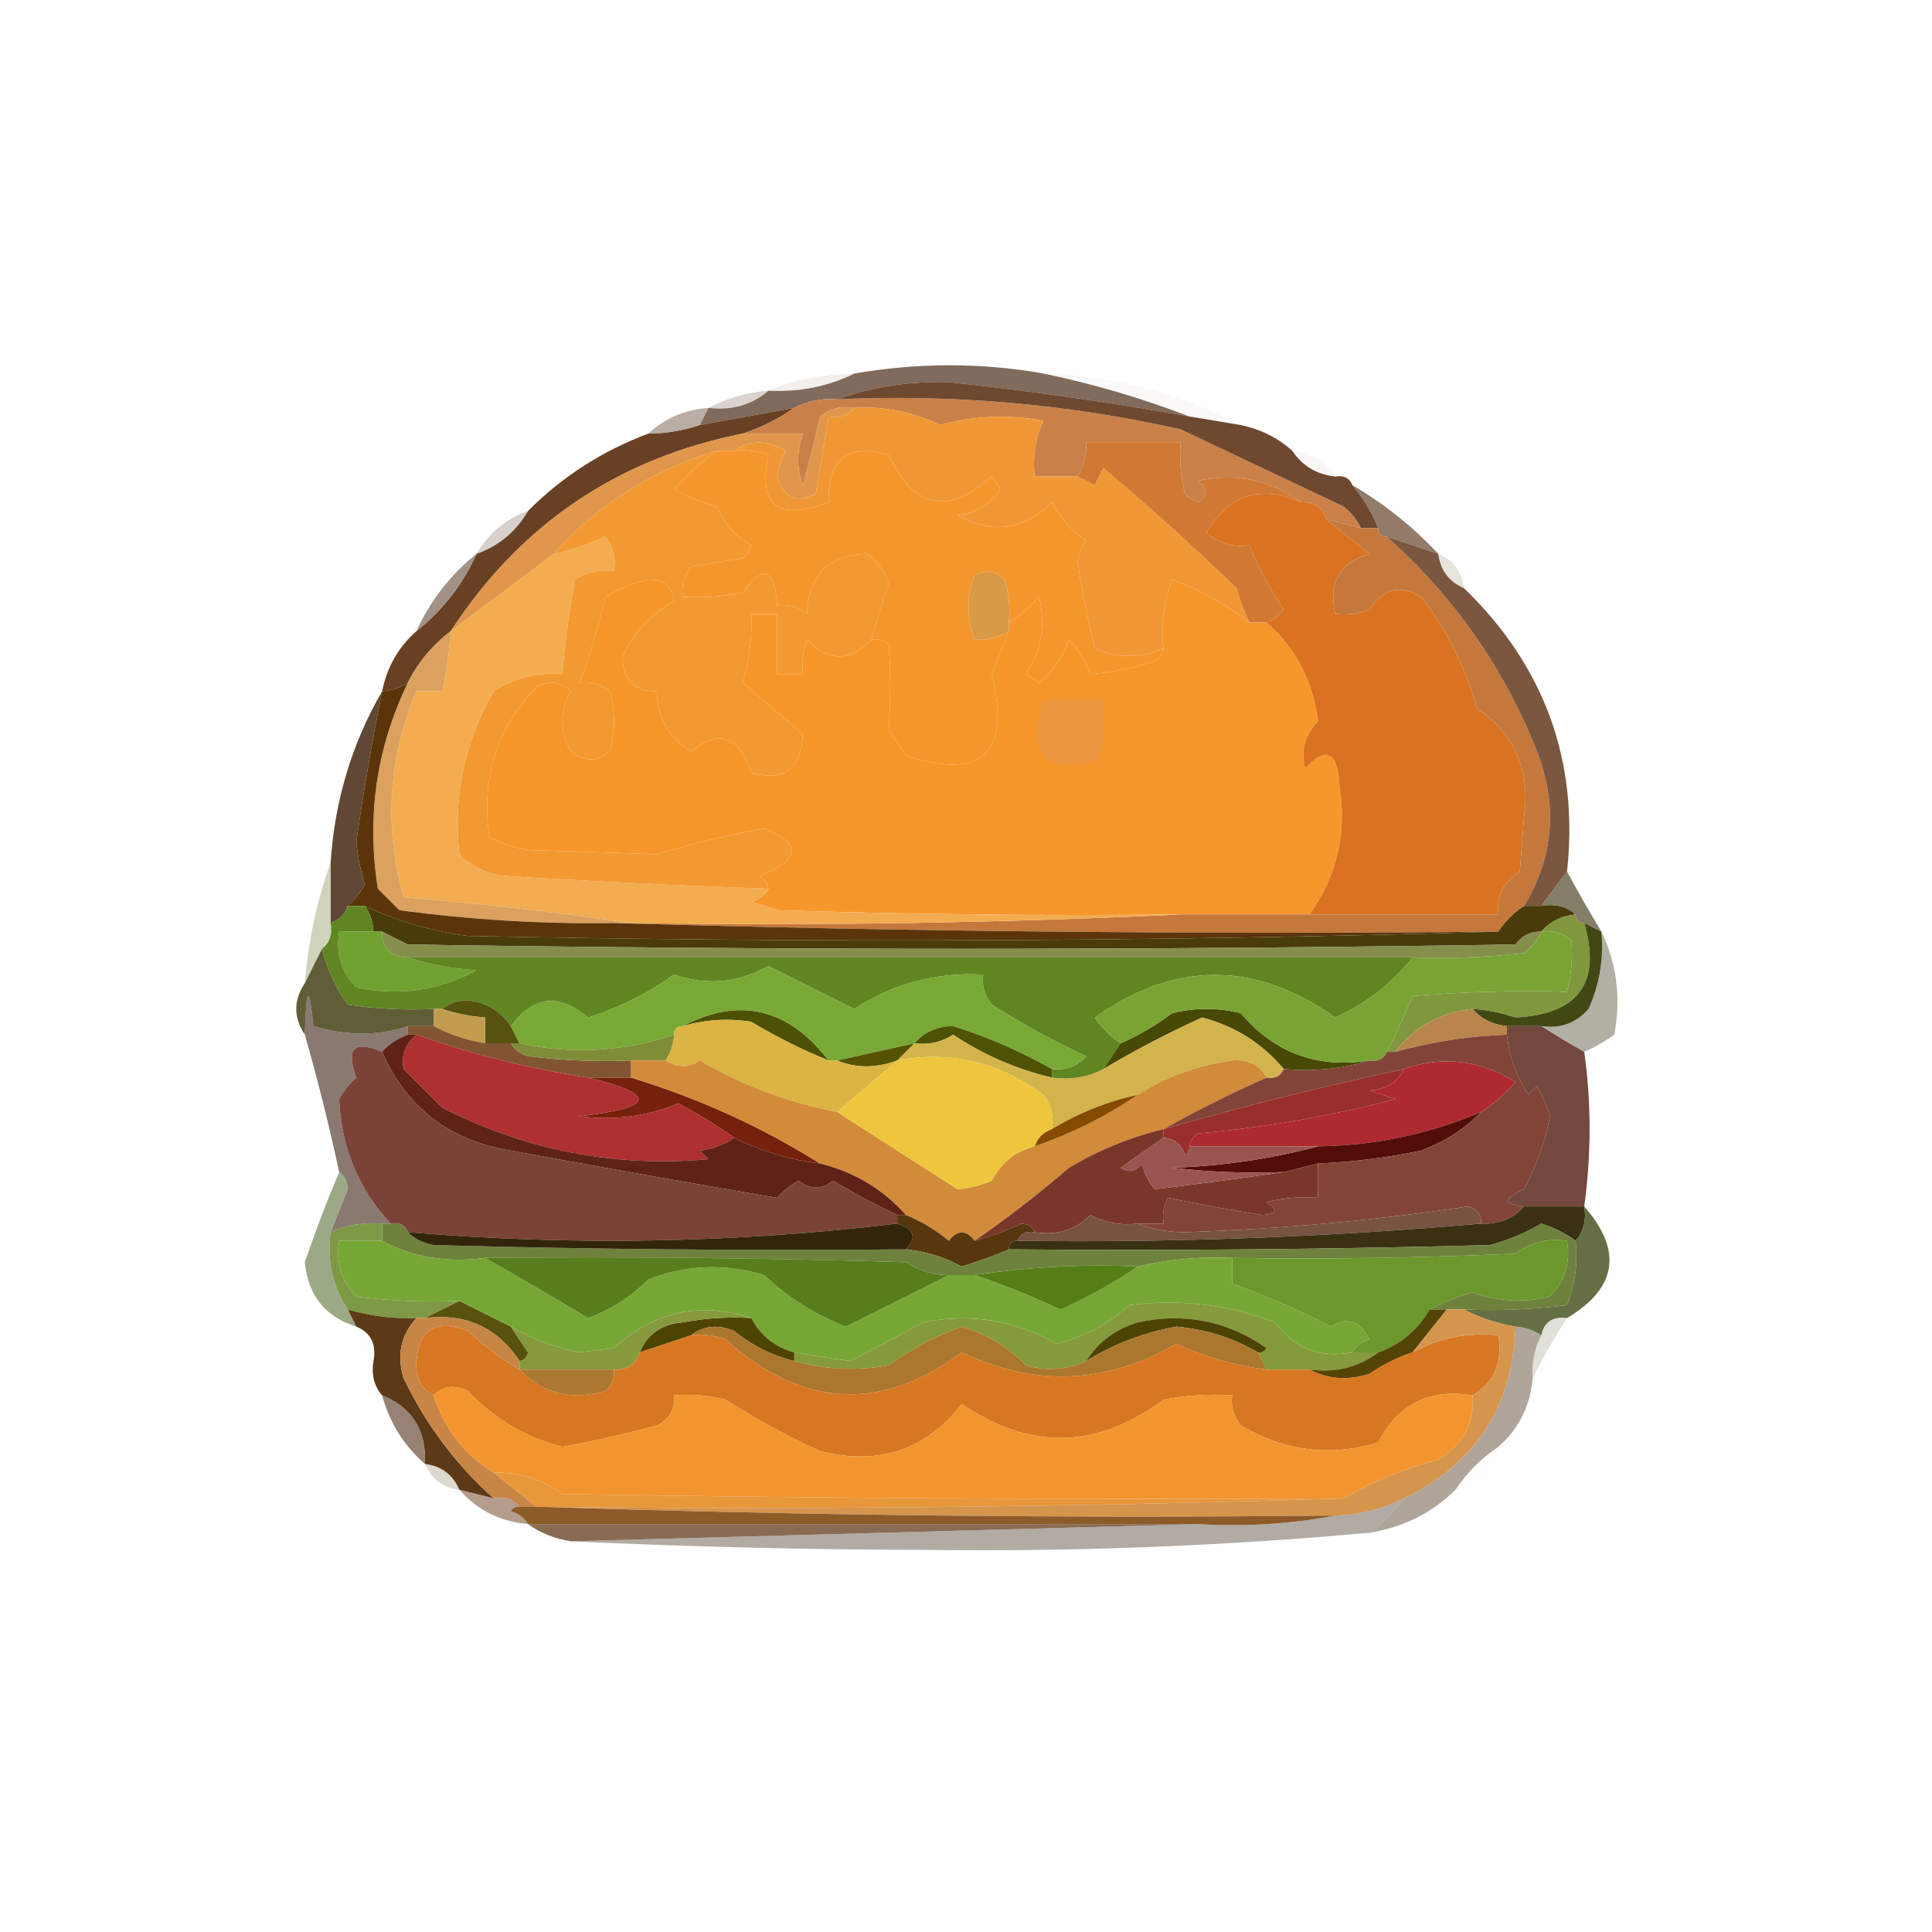 <?xml version="1.0" encoding="UTF-8"?>
<!DOCTYPE svg PUBLIC "-//W3C//DTD SVG 1.1//EN" "http://www.w3.org/Graphics/SVG/1.1/DTD/svg11.dtd">
<svg xmlns="http://www.w3.org/2000/svg" version="1.1" width="225px" height="225px" style="shape-rendering:geometricPrecision; text-rendering:geometricPrecision; image-rendering:optimizeQuality; fill-rule:evenodd; clip-rule:evenodd" xmlns:xlink="http://www.w3.org/1999/xlink">
<g><path style="opacity:0.141" fill="#dcd4cf" d="M 121.5,43.5 C 129.714,43.802 137.381,45.802 144.5,49.5C 142.5,49.167 140.5,48.833 138.5,48.5C 132.957,46.365 127.291,44.698 121.5,43.5 Z"/></g>
<g><path style="opacity:0.267" fill="#d2c4bb" d="M 99.5,43.5 C 96.456,45.011 93.122,45.678 89.5,45.5C 92.588,44.215 95.922,43.549 99.5,43.5 Z"/></g>
<g><path style="opacity:0.545" fill="#bcafab" d="M 89.5,45.5 C 87.561,47.163 85.228,47.829 82.5,47.5C 84.599,46.388 86.933,45.721 89.5,45.5 Z"/></g>
<g><path style="opacity:0.867" fill="#6d5443" d="M 121.5,43.5 C 127.291,44.698 132.957,46.365 138.5,48.5C 129.215,46.846 119.882,45.513 110.5,44.5C 105.907,44.379 101.574,45.046 97.5,46.5C 95.709,46.366 94.042,46.699 92.5,47.5C 88.833,48.167 85.167,48.833 81.5,49.5C 81.833,48.833 82.167,48.167 82.5,47.5C 85.228,47.829 87.561,47.163 89.5,45.5C 93.122,45.678 96.456,45.011 99.5,43.5C 106.962,42.22 114.296,42.22 121.5,43.5 Z"/></g>
<g><path style="opacity:1" fill="#684125" d="M 92.5,47.5 C 90.629,48.797 88.629,49.797 86.5,50.5C 71.937,53.397 60.604,61.063 52.5,73.5C 50.357,75.131 48.69,77.131 47.5,79.5C 46.609,80.11 45.609,80.443 44.5,80.5C 45.079,77.669 46.412,75.336 48.5,73.5C 51.544,71.091 53.878,68.091 55.5,64.5C 58.089,63.581 60.089,61.914 61.5,59.5C 65.479,55.506 70.145,52.506 75.5,50.5C 77.565,50.483 79.565,50.15 81.5,49.5C 85.167,48.833 88.833,48.167 92.5,47.5 Z"/></g>
<g><path style="opacity:0.71" fill="#9d8d81" d="M 82.5,47.5 C 82.167,48.167 81.833,48.833 81.5,49.5C 79.565,50.15 77.565,50.483 75.5,50.5C 77.426,48.707 79.759,47.707 82.5,47.5 Z"/></g>
<g><path style="opacity:1" fill="#ca8149" d="M 97.5,46.5 C 111.009,45.886 124.342,47.053 137.5,50C 143.799,52.993 150.132,55.993 156.5,59C 157.381,59.708 158.047,60.542 158.5,61.5C 157.167,61.167 155.833,60.833 154.5,60.5C 154.027,59.094 153.027,58.427 151.5,58.5C 147.973,55.871 143.973,55.038 139.5,56C 140.711,56.893 140.711,57.726 139.5,58.5C 138.914,58.291 138.414,57.957 138,57.5C 137.505,55.527 137.338,53.527 137.5,51.5C 133.833,51.5 130.167,51.5 126.5,51.5C 126.567,52.959 126.234,54.292 125.5,55.5C 123.833,55.5 122.167,55.5 120.5,55.5C 120.244,53.208 120.577,51.041 121.5,49C 117.442,48.233 113.442,48.4 109.5,49.5C 106.34,47.973 103.007,47.307 99.5,47.5C 98.022,47.238 96.689,47.571 95.5,48.5C 94.926,51.177 94.259,53.843 93.5,56.5C 92.769,54.599 92.769,52.599 93.5,50.5C 91.167,50.5 88.833,50.5 86.5,50.5C 88.629,49.797 90.629,48.797 92.5,47.5C 94.042,46.699 95.709,46.366 97.5,46.5 Z"/></g>
<g><path style="opacity:1" fill="#e0974c" d="M 99.5,47.5 C 98.791,48.404 97.791,48.737 96.5,48.5C 96.002,51.487 95.502,54.487 95,57.5C 92.842,58.677 91.342,58.01 90.5,55.5C 90.68,54.446 91.013,53.446 91.5,52.5C 89.364,51.207 87.364,51.207 85.5,52.5C 84.833,52.5 84.167,52.5 83.5,52.5C 75.944,54.766 69.61,58.766 64.5,64.5C 60.577,67.477 56.577,70.477 52.5,73.5C 60.604,61.063 71.937,53.397 86.5,50.5C 88.833,50.5 91.167,50.5 93.5,50.5C 92.769,52.599 92.769,54.599 93.5,56.5C 94.259,53.843 94.926,51.177 95.5,48.5C 96.689,47.571 98.022,47.238 99.5,47.5 Z"/></g>
<g><path style="opacity:1" fill="#f6972d" d="M 83.5,52.5 C 84.167,52.5 84.833,52.5 85.5,52.5C 86.873,52.343 88.207,52.51 89.5,53C 88.245,58.895 90.578,60.728 96.5,58.5C 96.398,53.428 98.731,51.595 103.5,53C 106.388,59.222 110.388,60.056 115.5,55.5C 115.833,56 116.167,56.5 116.5,57C 115.318,58.735 113.651,59.735 111.5,60C 115.521,62.259 119.188,61.759 122.5,58.5C 123.491,60.323 124.824,61.823 126.5,63C 125.941,63.725 125.608,64.558 125.5,65.5C 126.004,68.865 126.671,72.198 127.5,75.5C 130.16,76.703 132.827,76.703 135.5,75.5C 135.389,76.117 135.056,76.617 134.5,77C 131.792,77.851 129.292,78.351 127,78.5C 126.417,76.998 125.584,75.665 124.5,74.5C 123.781,76.517 122.614,78.183 121,79.5C 120.5,79.167 120,78.833 119.5,78.5C 121.298,75.711 121.798,72.711 121,69.5C 119.961,70.71 118.794,71.71 117.5,72.5C 117.66,70.801 117.494,69.134 117,67.5C 115.951,66.483 114.784,66.316 113.5,67C 112.55,69.432 112.55,71.932 113.5,74.5C 114.959,74.567 116.292,74.234 117.5,73.5C 116.854,75.156 116.187,76.823 115.5,78.5C 117.763,87.739 114.429,90.906 105.5,88C 104.833,87 104.167,86 103.5,85C 103.734,81.626 103.734,78.292 103.5,75C 102.906,74.536 102.239,74.369 101.5,74.5C 102.059,72.321 102.726,70.154 103.5,68C 103.07,66.566 102.236,65.399 101,64.5C 96.449,64.647 94.116,66.981 94,71.5C 92.989,70.663 91.822,70.33 90.5,70.5C 90.228,66.186 88.894,65.686 86.5,69C 84.19,69.497 81.857,69.663 79.5,69.5C 79.33,68.178 79.663,67.011 80.5,66C 82.5,65.667 84.5,65.333 86.5,65C 86.957,64.586 87.291,64.086 87.5,63.5C 85.638,62.472 84.305,60.972 83.5,59C 81.754,58.529 80.087,57.862 78.5,57C 80.043,55.261 81.71,53.761 83.5,52.5 Z"/></g>
<g><path style="opacity:0.949" fill="#663e24" d="M 138.5,48.5 C 140.5,48.833 142.5,49.167 144.5,49.5C 146.819,49.992 148.819,50.992 150.5,52.5C 151.659,54.25 153.326,55.25 155.5,55.5C 156.492,55.328 157.158,55.662 157.5,56.5C 158.759,57.979 159.759,59.646 160.5,61.5C 159.833,61.5 159.167,61.5 158.5,61.5C 158.047,60.542 157.381,59.708 156.5,59C 150.132,55.993 143.799,52.993 137.5,50C 124.342,47.053 111.009,45.886 97.5,46.5C 101.574,45.046 105.907,44.379 110.5,44.5C 119.882,45.513 129.215,46.846 138.5,48.5 Z"/></g>
<g><path style="opacity:0.125" fill="#d8cdc5" d="M 150.5,52.5 C 152.674,52.75 154.341,53.75 155.5,55.5C 153.326,55.25 151.659,54.25 150.5,52.5 Z"/></g>
<g><path style="opacity:1" fill="#f19836" d="M 99.5,47.5 C 103.007,47.307 106.34,47.973 109.5,49.5C 113.442,48.4 117.442,48.233 121.5,49C 120.577,51.041 120.244,53.208 120.5,55.5C 122.167,55.5 123.833,55.5 125.5,55.5C 126.15,55.804 126.817,56.137 127.5,56.5C 127.833,55.833 128.167,55.167 128.5,54.5C 133.79,58.953 138.957,63.62 144,68.5C 144.41,69.901 144.91,71.234 145.5,72.5C 142.856,70.415 139.856,68.748 136.5,67.5C 135.52,70.087 135.187,72.753 135.5,75.5C 132.827,76.703 130.16,76.703 127.5,75.5C 126.671,72.198 126.004,68.865 125.5,65.5C 125.608,64.558 125.941,63.725 126.5,63C 124.824,61.823 123.491,60.323 122.5,58.5C 119.188,61.759 115.521,62.259 111.5,60C 113.651,59.735 115.318,58.735 116.5,57C 116.167,56.5 115.833,56 115.5,55.5C 110.388,60.056 106.388,59.222 103.5,53C 98.731,51.595 96.398,53.428 96.5,58.5C 90.578,60.728 88.245,58.895 89.5,53C 88.207,52.51 86.873,52.343 85.5,52.5C 87.364,51.207 89.364,51.207 91.5,52.5C 91.013,53.446 90.68,54.446 90.5,55.5C 91.342,58.01 92.842,58.677 95,57.5C 95.502,54.487 96.002,51.487 96.5,48.5C 97.791,48.737 98.791,48.404 99.5,47.5 Z"/></g>
<g><path style="opacity:0.882" fill="#856a56" d="M 157.5,56.5 C 161.238,58.697 164.571,61.364 167.5,64.5C 165.5,63.833 163.5,63.167 161.5,62.5C 160.833,62.5 160.5,62.167 160.5,61.5C 159.759,59.646 158.759,57.979 157.5,56.5 Z"/></g>
<g><path style="opacity:0.416" fill="#a18f84" d="M 61.5,59.5 C 60.089,61.914 58.089,63.581 55.5,64.5C 56.911,62.086 58.911,60.419 61.5,59.5 Z"/></g>
<g><path style="opacity:1" fill="#d07933" d="M 151.5,58.5 C 146.821,56.421 143.154,57.587 140.5,62C 141.905,63.269 143.571,63.769 145.5,63.5C 146.553,66.079 147.887,68.579 149.5,71C 148.956,71.717 148.289,72.217 147.5,72.5C 146.833,72.5 146.167,72.5 145.5,72.5C 144.91,71.234 144.41,69.901 144,68.5C 138.957,63.62 133.79,58.953 128.5,54.5C 128.167,55.167 127.833,55.833 127.5,56.5C 126.817,56.137 126.15,55.804 125.5,55.5C 126.234,54.292 126.567,52.959 126.5,51.5C 130.167,51.5 133.833,51.5 137.5,51.5C 137.338,53.527 137.505,55.527 138,57.5C 138.414,57.957 138.914,58.291 139.5,58.5C 140.711,57.726 140.711,56.893 139.5,56C 143.973,55.038 147.973,55.871 151.5,58.5 Z"/></g>
<g><path style="opacity:0.278" fill="#ab9b88" d="M 167.5,64.5 C 169.262,65.262 170.262,66.596 170.5,68.5C 168.738,67.738 167.738,66.404 167.5,64.5 Z"/></g>
<g><path style="opacity:1" fill="#d79a49" d="M 117.5,72.5 C 117.5,72.833 117.5,73.167 117.5,73.5C 116.292,74.234 114.959,74.567 113.5,74.5C 112.55,71.932 112.55,69.432 113.5,67C 114.784,66.316 115.951,66.483 117,67.5C 117.494,69.134 117.66,70.801 117.5,72.5 Z"/></g>
<g><path style="opacity:1" fill="#f7972b" d="M 101.5,74.5 C 102.239,74.369 102.906,74.536 103.5,75C 103.734,78.292 103.734,81.626 103.5,85C 104.167,86 104.833,87 105.5,88C 114.429,90.906 117.763,87.739 115.5,78.5C 116.187,76.823 116.854,75.156 117.5,73.5C 117.5,73.167 117.5,72.833 117.5,72.5C 118.794,71.71 119.961,70.71 121,69.5C 121.798,72.711 121.298,75.711 119.5,78.5C 120,78.833 120.5,79.167 121,79.5C 122.614,78.183 123.781,76.517 124.5,74.5C 125.584,75.665 126.417,76.998 127,78.5C 129.292,78.351 131.792,77.851 134.5,77C 135.056,76.617 135.389,76.117 135.5,75.5C 135.187,72.753 135.52,70.087 136.5,67.5C 139.856,68.748 142.856,70.415 145.5,72.5C 146.167,72.5 146.833,72.5 147.5,72.5C 150.901,75.464 152.901,79.298 153.5,84C 151.971,85.582 151.471,87.415 152,89.5C 154.437,86.851 155.77,87.517 156,91.5C 156.868,97.025 155.701,102.025 152.5,106.5C 147.5,106.5 142.5,106.5 137.5,106.5C 121.83,106.667 106.163,106.5 90.5,106C 89.5,105.667 88.5,105.333 87.5,105C 88.416,104.722 89.082,104.222 89.5,103.5C 89.389,102.883 89.056,102.383 88.5,102C 93.255,100.097 93.421,98.263 89,96.5C 84.752,97.234 80.586,98.234 76.5,99.5C 71.584,99.314 66.584,99.147 61.5,99C 59.899,98.727 58.399,98.227 57,97.5C 55.993,90.67 57.827,84.837 62.5,80C 63.944,79.219 65.277,79.386 66.5,80.5C 65.167,82.833 65.167,85.167 66.5,87.5C 68.006,88.747 69.506,88.747 71,87.5C 71.667,85.167 71.667,82.833 71,80.5C 69.989,79.663 68.822,79.33 67.5,79.5C 68.708,76.306 69.708,72.973 70.5,69.5C 72.059,68.553 73.726,67.887 75.5,67.5C 77.266,67.434 78.266,68.268 78.5,70C 75.765,71.524 73.765,73.691 72.5,76.5C 72.545,79.189 73.879,80.523 76.5,80.5C 76.533,83.543 77.866,85.876 80.5,87.5C 83.772,84.85 86.105,85.684 87.5,90C 91.293,91.052 93.293,89.552 93.5,85.5C 91.167,83.5 88.833,81.5 86.5,79.5C 87.269,76.885 87.603,74.219 87.5,71.5C 88.5,71.5 89.5,71.5 90.5,71.5C 90.5,73.833 90.5,76.167 90.5,78.5C 91.5,78.5 92.5,78.5 93.5,78.5C 93.343,77.127 93.51,75.793 94,74.5C 96.494,77.086 98.994,77.086 101.5,74.5 Z"/></g>
<g><path style="opacity:0.82" fill="#8c7a6a" d="M 55.5,64.5 C 53.878,68.091 51.544,71.091 48.5,73.5C 50.111,69.948 52.444,66.948 55.5,64.5 Z"/></g>
<g><path style="opacity:1" fill="#d97321" d="M 151.5,58.5 C 153.027,58.427 154.027,59.094 154.5,60.5C 156.132,61.832 157.799,63.165 159.5,64.5C 156.013,65.509 154.68,67.842 155.5,71.5C 156.873,71.657 158.207,71.49 159.5,71C 161.055,68.535 163.055,68.035 165.5,69.5C 168.515,73.358 170.682,77.692 172,82.5C 176.406,85.483 178.239,89.649 177.5,95C 177.333,97.167 177.167,99.333 177,101.5C 175.117,102.653 174.284,104.319 174.5,106.5C 167.167,106.5 159.833,106.5 152.5,106.5C 155.701,102.025 156.868,97.025 156,91.5C 155.77,87.517 154.437,86.851 152,89.5C 151.471,87.415 151.971,85.582 153.5,84C 152.901,79.298 150.901,75.464 147.5,72.5C 148.289,72.217 148.956,71.717 149.5,71C 147.887,68.579 146.553,66.079 145.5,63.5C 143.571,63.769 141.905,63.269 140.5,62C 143.154,57.587 146.821,56.421 151.5,58.5 Z"/></g>
<g><path style="opacity:1" fill="#c4783b" d="M 154.5,60.5 C 155.833,60.833 157.167,61.167 158.5,61.5C 159.167,61.5 159.833,61.5 160.5,61.5C 160.5,62.167 160.833,62.5 161.5,62.5C 169.305,69.439 175.138,77.772 179,87.5C 181.435,93.846 180.935,99.846 177.5,105.5C 176.272,106.306 175.272,107.306 174.5,108.5C 139.996,108.832 105.663,108.498 71.5,107.5C 72.167,107.5 72.833,107.5 73.5,107.5C 95.007,107.831 116.34,107.497 137.5,106.5C 142.5,106.5 147.5,106.5 152.5,106.5C 159.833,106.5 167.167,106.5 174.5,106.5C 174.284,104.319 175.117,102.653 177,101.5C 177.167,99.333 177.333,97.167 177.5,95C 178.239,89.649 176.406,85.483 172,82.5C 170.682,77.692 168.515,73.358 165.5,69.5C 163.055,68.035 161.055,68.535 159.5,71C 158.207,71.49 156.873,71.657 155.5,71.5C 154.68,67.842 156.013,65.509 159.5,64.5C 157.799,63.165 156.132,61.832 154.5,60.5 Z"/></g>
<g><path style="opacity:1" fill="#eb9841" d="M 121.5,81.5 C 123.833,81.5 126.167,81.5 128.5,81.5C 128.663,83.857 128.497,86.19 128,88.5C 121.598,90.263 119.431,87.93 121.5,81.5 Z"/></g>
<g><path style="opacity:1" fill="#f3ac50" d="M 89.5,103.5 C 89.082,104.222 88.416,104.722 87.5,105C 88.5,105.333 89.5,105.667 90.5,106C 106.163,106.5 121.83,106.667 137.5,106.5C 116.34,107.497 95.007,107.831 73.5,107.5C 64.79,106.232 55.957,105.232 47,104.5C 44.706,96.285 45.206,88.285 48.5,80.5C 49.5,80.5 50.5,80.5 51.5,80.5C 51.993,78.194 52.326,75.861 52.5,73.5C 56.577,70.477 60.577,67.477 64.5,64.5C 66.55,64.039 68.55,63.372 70.5,62.5C 71.429,63.689 71.762,65.022 71.5,66.5C 69.856,66.287 68.356,66.62 67,67.5C 66.281,71.145 65.781,74.812 65.5,78.5C 62.599,78.28 59.933,78.946 57.5,80.5C 54.081,86.495 52.748,92.828 53.5,99.5C 54.893,100.863 56.559,101.696 58.5,102C 68.829,102.648 79.163,103.148 89.5,103.5 Z"/></g>
<g><path style="opacity:0.894" fill="#6b432a" d="M 161.5,62.5 C 163.5,63.167 165.5,63.833 167.5,64.5C 167.738,66.404 168.738,67.738 170.5,68.5C 179.883,77.589 183.883,88.589 182.5,101.5C 181.512,102.795 180.512,104.128 179.5,105.5C 178.833,105.5 178.167,105.5 177.5,105.5C 180.935,99.846 181.435,93.846 179,87.5C 175.138,77.772 169.305,69.439 161.5,62.5 Z"/></g>
<g><path style="opacity:1" fill="#f39932" d="M 83.5,52.5 C 81.71,53.761 80.043,55.261 78.5,57C 80.087,57.862 81.754,58.529 83.5,59C 84.305,60.972 85.638,62.472 87.5,63.5C 87.291,64.086 86.957,64.586 86.5,65C 84.5,65.333 82.5,65.667 80.5,66C 79.663,67.011 79.33,68.178 79.5,69.5C 81.857,69.663 84.19,69.497 86.5,69C 88.894,65.686 90.228,66.186 90.5,70.5C 91.822,70.33 92.989,70.663 94,71.5C 94.116,66.981 96.449,64.647 101,64.5C 102.236,65.399 103.07,66.566 103.5,68C 102.726,70.154 102.059,72.321 101.5,74.5C 98.994,77.086 96.494,77.086 94,74.5C 93.51,75.793 93.343,77.127 93.5,78.5C 92.5,78.5 91.5,78.5 90.5,78.5C 90.5,76.167 90.5,73.833 90.5,71.5C 89.5,71.5 88.5,71.5 87.5,71.5C 87.603,74.219 87.269,76.885 86.5,79.5C 88.833,81.5 91.167,83.5 93.5,85.5C 93.293,89.552 91.293,91.052 87.5,90C 86.105,85.684 83.772,84.85 80.5,87.5C 77.866,85.876 76.533,83.543 76.5,80.5C 73.879,80.523 72.545,79.189 72.5,76.5C 73.765,73.691 75.765,71.524 78.5,70C 78.266,68.268 77.266,67.434 75.5,67.5C 73.726,67.887 72.059,68.553 70.5,69.5C 69.708,72.973 68.708,76.306 67.5,79.5C 68.822,79.33 69.989,79.663 71,80.5C 71.667,82.833 71.667,85.167 71,87.5C 69.506,88.747 68.006,88.747 66.5,87.5C 65.167,85.167 65.167,82.833 66.5,80.5C 65.277,79.386 63.944,79.219 62.5,80C 57.827,84.837 55.993,90.67 57,97.5C 58.399,98.227 59.899,98.727 61.5,99C 66.584,99.147 71.584,99.314 76.5,99.5C 80.586,98.234 84.752,97.234 89,96.5C 93.421,98.263 93.255,100.097 88.5,102C 89.056,102.383 89.389,102.883 89.5,103.5C 79.163,103.148 68.829,102.648 58.5,102C 56.559,101.696 54.893,100.863 53.5,99.5C 52.748,92.828 54.081,86.495 57.5,80.5C 59.933,78.946 62.599,78.28 65.5,78.5C 65.781,74.812 66.281,71.145 67,67.5C 68.356,66.62 69.856,66.287 71.5,66.5C 71.762,65.022 71.429,63.689 70.5,62.5C 68.55,63.372 66.55,64.039 64.5,64.5C 69.61,58.766 75.944,54.766 83.5,52.5 Z"/></g>
<g><path style="opacity:1" fill="#614835" d="M 44.5,80.5 C 43.34,86.291 42.34,92.124 41.5,98C 41.648,99.707 41.982,101.374 42.5,103C 41.944,104.011 41.278,104.844 40.5,105.5C 40.167,106.5 39.5,107.167 38.5,107.5C 38.5,105.167 38.5,102.833 38.5,100.5C 38.97,93.267 40.97,86.6 44.5,80.5 Z"/></g>
<g><path style="opacity:0.898" fill="#766e56" d="M 182.5,101.5 C 183.75,103.823 185.083,106.156 186.5,108.5C 185.833,108.167 185.167,107.833 184.5,107.5C 183.833,107.5 183.5,107.167 183.5,106.5C 182.432,105.566 181.099,105.232 179.5,105.5C 180.512,104.128 181.512,102.795 182.5,101.5 Z"/></g>
<g><path style="opacity:1" fill="#dba15f" d="M 52.5,73.5 C 52.326,75.861 51.993,78.194 51.5,80.5C 50.5,80.5 49.5,80.5 48.5,80.5C 45.206,88.285 44.706,96.285 47,104.5C 55.957,105.232 64.79,106.232 73.5,107.5C 72.833,107.5 72.167,107.5 71.5,107.5C 63.13,107.623 54.797,107.123 46.5,106C 45.667,105.167 44.833,104.333 44,103.5C 42.669,95.088 43.836,87.088 47.5,79.5C 48.69,77.131 50.357,75.131 52.5,73.5 Z"/></g>
<g><path style="opacity:1" fill="#5b340a" d="M 47.5,79.5 C 43.836,87.088 42.669,95.088 44,103.5C 44.833,104.333 45.667,105.167 46.5,106C 54.797,107.123 63.13,107.623 71.5,107.5C 105.663,108.498 139.996,108.832 174.5,108.5C 134.669,109.665 94.669,109.831 54.5,109C 50.248,108.44 46.248,107.273 42.5,105.5C 41.833,105.5 41.167,105.5 40.5,105.5C 41.278,104.844 41.944,104.011 42.5,103C 41.982,101.374 41.648,99.707 41.5,98C 42.34,92.124 43.34,86.291 44.5,80.5C 45.609,80.443 46.609,80.11 47.5,79.5 Z"/></g>
<g><path style="opacity:0.812" fill="#c3c9ad" d="M 38.5,100.5 C 38.5,102.833 38.5,105.167 38.5,107.5C 38.737,108.791 38.404,109.791 37.5,110.5C 36.833,111.833 36.167,113.167 35.5,114.5C 35.898,109.588 36.898,104.921 38.5,100.5 Z"/></g>
<g><path style="opacity:1" fill="#493c0a" d="M 42.5,105.5 C 46.248,107.273 50.248,108.44 54.5,109C 94.669,109.831 134.669,109.665 174.5,108.5C 175.272,107.306 176.272,106.306 177.5,105.5C 178.167,105.5 178.833,105.5 179.5,105.5C 181.099,105.232 182.432,105.566 183.5,106.5C 181.847,106.66 180.514,107.326 179.5,108.5C 178.244,108.461 177.244,108.961 176.5,110C 133.5,110.667 90.5,110.667 47.5,110C 46.473,109.487 45.473,108.987 44.5,108.5C 44.167,108.5 43.833,108.5 43.5,108.5C 43.443,107.391 43.11,106.391 42.5,105.5 Z"/></g>
<g><path style="opacity:1" fill="#868e4c" d="M 44.5,108.5 C 45.473,108.987 46.473,109.487 47.5,110C 90.5,110.667 133.5,110.667 176.5,110C 177.244,108.961 178.244,108.461 179.5,108.5C 179.047,109.458 178.381,110.292 177.5,111C 173.179,111.499 168.846,111.666 164.5,111.5C 125.5,111.5 86.5,111.5 47.5,111.5C 45.5,111.5 44.5,110.5 44.5,108.5 Z"/></g>
<g><path style="opacity:1" fill="#71a131" d="M 43.5,108.5 C 43.833,108.5 44.167,108.5 44.5,108.5C 44.5,110.5 45.5,111.5 47.5,111.5C 49.969,112.317 52.635,112.817 55.5,113C 51.106,115.374 46.44,116.041 41.5,115C 39.771,113.211 39.104,111.044 39.5,108.5C 40.833,108.5 42.167,108.5 43.5,108.5 Z"/></g>
<g><path style="opacity:1" fill="#608622" d="M 40.5,105.5 C 41.167,105.5 41.833,105.5 42.5,105.5C 43.11,106.391 43.443,107.391 43.5,108.5C 42.167,108.5 40.833,108.5 39.5,108.5C 39.104,111.044 39.771,113.211 41.5,115C 46.44,116.041 51.106,115.374 55.5,113C 52.635,112.817 49.969,112.317 47.5,111.5C 86.5,111.5 125.5,111.5 164.5,111.5C 162.112,114.538 159.112,116.871 155.5,118.5C 146.195,111.889 136.862,111.889 127.5,118.5C 128.34,119.735 129.34,120.735 130.5,121.5C 129.833,122.5 129.167,123.5 128.5,124.5C 126.735,125.461 124.735,125.795 122.5,125.5C 122.5,125.167 122.5,124.833 122.5,124.5C 124.103,124.688 125.437,124.188 126.5,123C 122.673,121.254 119.007,119.254 115.5,117C 114.663,115.989 114.33,114.822 114.5,113.5C 109.039,113.211 104.039,114.544 99.5,117.5C 96.167,115.833 92.833,114.167 89.5,112.5C 85.946,114.484 82.28,114.817 78.5,113.5C 75.446,115.694 72.112,117.361 68.5,118.5C 65.099,115.64 62.099,115.974 59.5,119.5C 58.359,117.771 56.693,116.771 54.5,116.5C 53.274,116.52 52.274,116.853 51.5,117.5C 51.167,117.5 50.833,117.5 50.5,117.5C 47.15,117.665 43.817,117.498 40.5,117C 39.086,115.007 38.086,112.84 37.5,110.5C 38.404,109.791 38.737,108.791 38.5,107.5C 39.5,107.167 40.167,106.5 40.5,105.5 Z"/></g>
<g><path style="opacity:1" fill="#5f5e37" d="M 37.5,110.5 C 38.086,112.84 39.086,115.007 40.5,117C 43.817,117.498 47.15,117.665 50.5,117.5C 50.5,118.167 50.5,118.833 50.5,119.5C 49.5,119.5 48.5,119.5 47.5,119.5C 44.091,120.667 40.425,120.667 36.5,119.5C 35.997,114.5 35.664,114.833 35.5,120.5C 34.167,118.5 34.167,116.5 35.5,114.5C 36.167,113.167 36.833,111.833 37.5,110.5 Z"/></g>
<g><path style="opacity:0.576" fill="#7a7661" d="M 186.5,108.5 C 188.298,112.219 188.798,116.219 188,120.5C 186.887,121.305 185.721,121.972 184.5,122.5C 182.942,121.629 181.275,120.629 179.5,119.5C 181.722,119.822 183.556,119.155 185,117.5C 186.289,114.649 186.789,111.649 186.5,108.5 Z"/></g>
<g><path style="opacity:1" fill="#80973d" d="M 183.5,106.5 C 183.5,107.167 183.833,107.5 184.5,107.5C 186.517,114.445 183.851,118.111 176.5,118.5C 174.865,117.954 173.199,117.62 171.5,117.5C 167.788,117.877 164.788,119.544 162.5,122.5C 162.167,122.5 161.833,122.5 161.5,122.5C 162.588,120.417 163.588,118.251 164.5,116C 170.491,115.501 176.491,115.334 182.5,115.5C 183.014,113.488 183.18,111.488 183,109.5C 181.989,108.663 180.822,108.33 179.5,108.5C 180.514,107.326 181.847,106.66 183.5,106.5 Z"/></g>
<g><path style="opacity:1" fill="#56530f" d="M 51.5,117.5 C 52.274,116.853 53.274,116.52 54.5,116.5C 56.693,116.771 58.359,117.771 59.5,119.5C 59.833,120.167 60.167,120.833 60.5,121.5C 60.167,121.5 59.833,121.5 59.5,121.5C 58.5,121.5 57.5,121.5 56.5,121.5C 56.5,120.5 56.5,119.5 56.5,118.5C 54.784,118.371 53.117,118.038 51.5,117.5 Z"/></g>
<g><path style="opacity:1" fill="#4d5103" d="M 96.5,123.5 C 93.411,122.261 90.411,120.761 87.5,119C 84.808,118.57 82.141,118.737 79.5,119.5C 86.121,116.065 91.788,117.398 96.5,123.5 Z"/></g>
<g><path style="opacity:1" fill="#474905" d="M 159.5,123.5 C 156.375,124.479 153.042,124.813 149.5,124.5C 147.002,121.514 143.836,119.514 140,118.5C 136.046,120.292 132.213,122.292 128.5,124.5C 129.167,123.5 129.833,122.5 130.5,121.5C 132.595,120.588 134.595,119.421 136.5,118C 139.167,117.333 141.833,117.333 144.5,118C 148.446,122.637 153.446,124.47 159.5,123.5 Z"/></g>
<g><path style="opacity:1" fill="#424814" d="M 184.5,107.5 C 185.167,107.833 185.833,108.167 186.5,108.5C 186.789,111.649 186.289,114.649 185,117.5C 183.556,119.155 181.722,119.822 179.5,119.5C 178.167,119.5 176.833,119.5 175.5,119.5C 173.847,119.34 172.514,118.674 171.5,117.5C 173.199,117.62 174.865,117.954 176.5,118.5C 183.851,118.111 186.517,114.445 184.5,107.5 Z"/></g>
<g><path style="opacity:1" fill="#c29b4e" d="M 50.5,117.5 C 50.833,117.5 51.167,117.5 51.5,117.5C 53.117,118.038 54.784,118.371 56.5,118.5C 56.5,119.5 56.5,120.5 56.5,121.5C 54.302,121.125 52.302,120.458 50.5,119.5C 50.5,118.833 50.5,118.167 50.5,117.5 Z"/></g>
<g><path style="opacity:1" fill="#78a935" d="M 122.5,124.5 C 118.882,122.443 115.048,120.777 111,119.5C 109.124,119.525 107.624,120.191 106.5,121.5C 103.5,122.167 100.5,122.833 97.5,123.5C 97.167,123.5 96.833,123.5 96.5,123.5C 91.788,117.398 86.121,116.065 79.5,119.5C 78.833,119.5 78.5,119.833 78.5,120.5C 72.605,122.486 66.605,122.819 60.5,121.5C 60.167,120.833 59.833,120.167 59.5,119.5C 62.099,115.974 65.099,115.64 68.5,118.5C 72.112,117.361 75.446,115.694 78.5,113.5C 82.28,114.817 85.946,114.484 89.5,112.5C 92.833,114.167 96.167,115.833 99.5,117.5C 104.039,114.544 109.039,113.211 114.5,113.5C 114.33,114.822 114.663,115.989 115.5,117C 119.007,119.254 122.673,121.254 126.5,123C 125.437,124.188 124.103,124.688 122.5,124.5 Z"/></g>
<g><path style="opacity:1" fill="#b9854c" d="M 171.5,117.5 C 172.514,118.674 173.847,119.34 175.5,119.5C 175.5,119.833 175.5,120.167 175.5,120.5C 171.076,120.652 166.743,121.319 162.5,122.5C 164.788,119.544 167.788,117.877 171.5,117.5 Z"/></g>
<g><path style="opacity:1" fill="#4e5303" d="M 122.5,124.5 C 122.5,124.833 122.5,125.167 122.5,125.5C 118.392,124.531 114.559,122.864 111,120.5C 109.644,121.38 108.144,121.714 106.5,121.5C 107.624,120.191 109.124,119.525 111,119.5C 115.048,120.777 118.882,122.443 122.5,124.5 Z"/></g>
<g><path style="opacity:1" fill="#79a434" d="M 179.5,108.5 C 180.822,108.33 181.989,108.663 183,109.5C 183.18,111.488 183.014,113.488 182.5,115.5C 176.491,115.334 170.491,115.501 164.5,116C 163.588,118.251 162.588,120.417 161.5,122.5C 161.158,123.338 160.492,123.672 159.5,123.5C 153.446,124.47 148.446,122.637 144.5,118C 141.833,117.333 139.167,117.333 136.5,118C 134.595,119.421 132.595,120.588 130.5,121.5C 129.34,120.735 128.34,119.735 127.5,118.5C 136.862,111.889 146.195,111.889 155.5,118.5C 159.112,116.871 162.112,114.538 164.5,111.5C 168.846,111.666 173.179,111.499 177.5,111C 178.381,110.292 179.047,109.458 179.5,108.5 Z"/></g>
<g><path style="opacity:1" fill="#825532" d="M 47.5,120.5 C 47.5,120.167 47.5,119.833 47.5,119.5C 48.5,119.5 49.5,119.5 50.5,119.5C 52.302,120.458 54.302,121.125 56.5,121.5C 57.5,121.5 58.5,121.5 59.5,121.5C 59.917,122.222 60.584,122.722 61.5,123C 65.486,123.499 69.486,123.666 73.5,123.5C 73.5,124.167 73.5,124.833 73.5,125.5C 71.833,125.5 70.167,125.5 68.5,125.5C 61.725,124.473 55.058,122.806 48.5,120.5C 48.167,120.5 47.833,120.5 47.5,120.5 Z"/></g>
<g><path style="opacity:1" fill="#808d38" d="M 78.5,120.5 C 78.443,121.609 78.11,122.609 77.5,123.5C 76.167,123.5 74.833,123.5 73.5,123.5C 69.486,123.666 65.486,123.499 61.5,123C 60.584,122.722 59.917,122.222 59.5,121.5C 59.833,121.5 60.167,121.5 60.5,121.5C 66.605,122.819 72.605,122.486 78.5,120.5 Z"/></g>
<g><path style="opacity:1" fill="#545302" d="M 106.5,121.5 C 105.833,122.167 105.167,122.833 104.5,123.5C 101.995,124.417 99.662,124.417 97.5,123.5C 100.5,122.833 103.5,122.167 106.5,121.5 Z"/></g>
<g><path style="opacity:1" fill="#73483e" d="M 175.5,119.5 C 176.833,119.5 178.167,119.5 179.5,119.5C 181.275,120.629 182.942,121.629 184.5,122.5C 185.331,128.427 185.331,134.427 184.5,140.5C 182.167,140.5 179.833,140.5 177.5,140.5C 175.025,140.253 175.025,139.587 177.5,138.5C 179.021,135.547 180.021,132.714 180.5,130C 180.138,128.775 179.638,127.609 179,126.5C 178.667,126.833 178.333,127.167 178,127.5C 176.587,125.348 175.754,123.014 175.5,120.5C 175.5,120.167 175.5,119.833 175.5,119.5 Z"/></g>
<g><path style="opacity:1" fill="#dbb443" d="M 96.5,123.5 C 96.833,123.5 97.167,123.5 97.5,123.5C 99.662,124.417 101.995,124.417 104.5,123.5C 102.167,125.5 99.833,127.5 97.5,129.5C 91.804,128.412 86.471,126.412 81.5,123.5C 80.274,124.363 78.94,124.363 77.5,123.5C 78.11,122.609 78.443,121.609 78.5,120.5C 78.5,119.833 78.833,119.5 79.5,119.5C 82.141,118.737 84.808,118.57 87.5,119C 90.411,120.761 93.411,122.261 96.5,123.5 Z"/></g>
<g><path style="opacity:1" fill="#d3b34b" d="M 149.5,124.5 C 149.158,125.338 148.492,125.672 147.5,125.5C 146.688,124.007 145.355,123.34 143.5,123.5C 139.45,124.069 135.784,125.403 132.5,127.5C 128.948,128.276 125.614,129.609 122.5,131.5C 122.762,130.022 122.429,128.689 121.5,127.5C 116.319,123.653 110.652,122.319 104.5,123.5C 105.167,122.833 105.833,122.167 106.5,121.5C 108.144,121.714 109.644,121.38 111,120.5C 114.559,122.864 118.392,124.531 122.5,125.5C 124.735,125.795 126.735,125.461 128.5,124.5C 132.213,122.292 136.046,120.292 140,118.5C 143.836,119.514 147.002,121.514 149.5,124.5 Z"/></g>
<g><path style="opacity:1" fill="#982f2d" d="M 163.5,124.5 C 162.77,126.045 161.437,126.878 159.5,127C 160.5,127.333 161.5,127.667 162.5,128C 154.951,129.976 147.285,131.31 139.5,132C 138.944,132.383 138.611,132.883 138.5,133.5C 138.565,133.938 138.399,134.272 138,134.5C 137.583,133.244 136.75,132.577 135.5,132.5C 135.5,132.167 135.5,131.833 135.5,131.5C 144.758,128.843 154.091,126.51 163.5,124.5 Z"/></g>
<g><path style="opacity:1" fill="#76210c" d="M 68.5,125.5 C 70.167,125.5 71.833,125.5 73.5,125.5C 81.332,127.882 88.665,131.215 95.5,135.5C 91.993,135.08 88.659,134.08 85.5,132.5C 83.481,131.067 81.314,129.733 79,128.5C 75.31,130.031 71.477,130.531 67.5,130C 76.316,128.974 76.649,127.474 68.5,125.5 Z"/></g>
<g><path style="opacity:1" fill="#d28b38" d="M 73.5,123.5 C 74.833,123.5 76.167,123.5 77.5,123.5C 78.94,124.363 80.274,124.363 81.5,123.5C 86.471,126.412 91.804,128.412 97.5,129.5C 102.17,132.505 106.836,135.505 111.5,138.5C 112.894,138.379 114.228,138.046 115.5,137.5C 116.605,135.389 118.271,134.055 120.5,133.5C 124.818,132.008 128.818,130.008 132.5,127.5C 135.784,125.403 139.45,124.069 143.5,123.5C 145.355,123.34 146.688,124.007 147.5,125.5C 143.412,127.308 139.412,129.308 135.5,131.5C 131.638,132.428 127.971,133.928 124.5,136C 120.957,139.049 117.291,141.882 113.5,144.5C 112.527,143.209 111.527,143.209 110.5,144.5C 108.971,143.237 107.305,142.237 105.5,141.5C 102.839,138.498 99.505,136.498 95.5,135.5C 88.665,131.215 81.332,127.882 73.5,125.5C 73.5,124.833 73.5,124.167 73.5,123.5 Z"/></g>
<g><path style="opacity:0.71" fill="#594336" d="M 47.5,119.5 C 47.5,119.833 47.5,120.167 47.5,120.5C 46.291,120.932 45.291,121.599 44.5,122.5C 41.233,121.1 40.233,122.1 41.5,125.5C 40.689,126.216 40.022,127.05 39.5,128C 39.732,133.623 41.732,138.457 45.5,142.5C 45.167,142.5 44.833,142.5 44.5,142.5C 42.379,142.325 40.379,142.659 38.5,143.5C 39.147,141.844 39.813,140.177 40.5,138.5C 40.457,137.584 40.124,136.917 39.5,136.5C 38.345,131.12 37.011,125.786 35.5,120.5C 35.664,114.833 35.997,114.5 36.5,119.5C 40.425,120.667 44.091,120.667 47.5,119.5 Z"/></g>
<g><path style="opacity:1" fill="#af2a30" d="M 172.5,129.5 C 166.428,132.08 160.095,133.413 153.5,133.5C 148.5,133.5 143.5,133.5 138.5,133.5C 138.611,132.883 138.944,132.383 139.5,132C 147.285,131.31 154.951,129.976 162.5,128C 161.5,127.667 160.5,127.333 159.5,127C 161.437,126.878 162.77,126.045 163.5,124.5C 167.969,122.927 172.302,123.427 176.5,126C 175.295,127.376 173.962,128.542 172.5,129.5 Z"/></g>
<g><path style="opacity:1" fill="#ae3030" d="M 48.5,120.5 C 55.058,122.806 61.725,124.473 68.5,125.5C 76.649,127.474 76.316,128.974 67.5,130C 71.477,130.531 75.31,130.031 79,128.5C 81.314,129.733 83.481,131.067 85.5,132.5C 84.391,133.29 83.058,133.79 81.5,134C 81.833,134.333 82.167,134.667 82.5,135C 71.576,135.973 61.242,133.973 51.5,129C 50,127.5 48.5,126 47,124.5C 46.7,122.934 47.2,121.601 48.5,120.5 Z"/></g>
<g><path style="opacity:1" fill="#854b01" d="M 132.5,127.5 C 128.818,130.008 124.818,132.008 120.5,133.5C 120.833,132.5 121.5,131.833 122.5,131.5C 125.614,129.609 128.948,128.276 132.5,127.5 Z"/></g>
<g><path style="opacity:1" fill="#eec63d" d="M 122.5,131.5 C 121.5,131.833 120.833,132.5 120.5,133.5C 118.271,134.055 116.605,135.389 115.5,137.5C 114.228,138.046 112.894,138.379 111.5,138.5C 106.836,135.505 102.17,132.505 97.5,129.5C 99.833,127.5 102.167,125.5 104.5,123.5C 110.652,122.319 116.319,123.653 121.5,127.5C 122.429,128.689 122.762,130.022 122.5,131.5 Z"/></g>
<g><path style="opacity:1" fill="#510d08" d="M 172.5,129.5 C 170.572,131.474 168.239,132.974 165.5,134C 161.534,134.828 157.534,135.328 153.5,135.5C 152.167,135.833 150.833,136.167 149.5,136.5C 145.154,136.666 140.821,136.499 136.5,136C 142.4,135.79 148.066,134.956 153.5,133.5C 160.095,133.413 166.428,132.08 172.5,129.5 Z"/></g>
<g><path style="opacity:1" fill="#79372b" d="M 135.5,131.5 C 135.5,131.833 135.5,132.167 135.5,132.5C 133.862,133.657 132.196,134.824 130.5,136C 131.449,136.617 132.282,136.451 133,135.5C 133.249,136.624 133.749,137.624 134.5,138.5C 139.632,137.879 144.632,137.213 149.5,136.5C 150.833,136.167 152.167,135.833 153.5,135.5C 153.5,136.833 153.5,138.167 153.5,139.5C 151.473,139.338 149.473,139.505 147.5,140C 148.888,140.889 148.722,141.389 147,141.5C 143.282,140.904 139.616,140.238 136,139.5C 135.517,140.448 135.351,141.448 135.5,142.5C 134.5,142.5 133.5,142.5 132.5,142.5C 130.533,142.739 128.699,142.406 127,141.5C 125.246,143.25 123.079,143.917 120.5,143.5C 120.265,142.903 119.765,142.57 119,142.5C 117.2,143.32 115.366,143.986 113.5,144.5C 117.291,141.882 120.957,139.049 124.5,136C 127.971,133.928 131.638,132.428 135.5,131.5 Z"/></g>
<g><path style="opacity:1" fill="#5f2217" d="M 47.5,120.5 C 47.833,120.5 48.167,120.5 48.5,120.5C 47.2,121.601 46.7,122.934 47,124.5C 48.5,126 50,127.5 51.5,129C 61.242,133.973 71.576,135.973 82.5,135C 82.167,134.667 81.833,134.333 81.5,134C 83.058,133.79 84.391,133.29 85.5,132.5C 88.659,134.08 91.993,135.08 95.5,135.5C 99.505,136.498 102.839,138.498 105.5,141.5C 105.167,141.5 104.833,141.5 104.5,141.5C 101.975,140.319 99.475,138.986 97,137.5C 95.75,138.573 94.416,138.573 93,137.5C 92.05,138.022 91.216,138.689 90.5,139.5C 80.206,137.752 69.872,135.919 59.5,134C 52.366,132.844 47.366,129.011 44.5,122.5C 45.291,121.599 46.291,120.932 47.5,120.5 Z"/></g>
<g><path style="opacity:1" fill="#9a544f" d="M 135.5,132.5 C 136.75,132.577 137.583,133.244 138,134.5C 138.399,134.272 138.565,133.938 138.5,133.5C 143.5,133.5 148.5,133.5 153.5,133.5C 148.066,134.956 142.4,135.79 136.5,136C 140.821,136.499 145.154,136.666 149.5,136.5C 144.632,137.213 139.632,137.879 134.5,138.5C 133.749,137.624 133.249,136.624 133,135.5C 132.282,136.451 131.449,136.617 130.5,136C 132.196,134.824 133.862,133.657 135.5,132.5 Z"/></g>
<g><path style="opacity:1" fill="#7b4237" d="M 44.5,122.5 C 47.366,129.011 52.366,132.844 59.5,134C 69.872,135.919 80.206,137.752 90.5,139.5C 91.216,138.689 92.05,138.022 93,137.5C 94.416,138.573 95.75,138.573 97,137.5C 99.475,138.986 101.975,140.319 104.5,141.5C 104.5,141.833 104.5,142.167 104.5,142.5C 85.545,144.778 66.545,145.111 47.5,143.5C 47.158,142.662 46.492,142.328 45.5,142.5C 41.732,138.457 39.732,133.623 39.5,128C 40.022,127.05 40.689,126.216 41.5,125.5C 40.233,122.1 41.233,121.1 44.5,122.5 Z"/></g>
<g><path style="opacity:1" fill="#824439" d="M 175.5,120.5 C 175.754,123.014 176.587,125.348 178,127.5C 178.333,127.167 178.667,126.833 179,126.5C 179.638,127.609 180.138,128.775 180.5,130C 180.021,132.714 179.021,135.547 177.5,138.5C 175.025,139.587 175.025,140.253 177.5,140.5C 176.22,141.931 174.553,142.598 172.5,142.5C 172.53,141.503 172.03,140.836 171,140.5C 160.081,142.132 149.081,143.132 138,143.5C 135.967,143.494 134.134,143.161 132.5,142.5C 133.5,142.5 134.5,142.5 135.5,142.5C 135.351,141.448 135.517,140.448 136,139.5C 139.616,140.238 143.282,140.904 147,141.5C 148.722,141.389 148.888,140.889 147.5,140C 149.473,139.505 151.473,139.338 153.5,139.5C 153.5,138.167 153.5,136.833 153.5,135.5C 157.534,135.328 161.534,134.828 165.5,134C 168.239,132.974 170.572,131.474 172.5,129.5C 173.962,128.542 175.295,127.376 176.5,126C 172.302,123.427 167.969,122.927 163.5,124.5C 154.091,126.51 144.758,128.843 135.5,131.5C 139.412,129.308 143.412,127.308 147.5,125.5C 148.492,125.672 149.158,125.338 149.5,124.5C 153.042,124.813 156.375,124.479 159.5,123.5C 160.492,123.672 161.158,123.338 161.5,122.5C 161.833,122.5 162.167,122.5 162.5,122.5C 166.743,121.319 171.076,120.652 175.5,120.5 Z"/></g>
<g><path style="opacity:1" fill="#785342" d="M 172.5,142.5 C 154.594,144.073 136.594,144.74 118.5,144.5C 118.842,143.662 119.508,143.328 120.5,143.5C 123.079,143.917 125.246,143.25 127,141.5C 128.699,142.406 130.533,142.739 132.5,142.5C 134.134,143.161 135.967,143.494 138,143.5C 149.081,143.132 160.081,142.132 171,140.5C 172.03,140.836 172.53,141.503 172.5,142.5 Z"/></g>
<g><path style="opacity:1" fill="#58370e" d="M 104.5,142.5 C 104.5,142.167 104.5,141.833 104.5,141.5C 104.833,141.5 105.167,141.5 105.5,141.5C 107.305,142.237 108.971,143.237 110.5,144.5C 111.527,143.209 112.527,143.209 113.5,144.5C 115.366,143.986 117.2,143.32 119,142.5C 119.765,142.57 120.265,142.903 120.5,143.5C 119.508,143.328 118.842,143.662 118.5,144.5C 117.833,144.5 117.5,144.833 117.5,145.5C 115.733,146.256 113.9,146.923 112,147.5C 109.953,146.391 107.787,145.724 105.5,145.5C 106.815,144.105 106.481,143.105 104.5,142.5 Z"/></g>
<g><path style="opacity:1" fill="#3a3012" d="M 184.5,140.5 C 184.768,142.099 184.434,143.432 183.5,144.5C 182.359,143.661 181.026,142.994 179.5,142.5C 177.615,143.609 175.615,144.443 173.5,145C 154.836,145.5 136.17,145.667 117.5,145.5C 117.5,144.833 117.833,144.5 118.5,144.5C 136.594,144.74 154.594,144.073 172.5,142.5C 174.553,142.598 176.22,141.931 177.5,140.5C 179.833,140.5 182.167,140.5 184.5,140.5 Z"/></g>
<g><path style="opacity:0.898" fill="#919f79" d="M 39.5,136.5 C 40.124,136.917 40.457,137.584 40.5,138.5C 39.813,140.177 39.147,141.844 38.5,143.5C 38.065,146.838 38.732,149.838 40.5,152.5C 40.833,153.167 41.167,153.833 41.5,154.5C 37.879,153.372 35.879,150.872 35.5,147C 36.726,143.395 38.059,139.895 39.5,136.5 Z"/></g>
<g><path style="opacity:1" fill="#6f823d" d="M 44.5,142.5 C 44.833,142.5 45.167,142.5 45.5,142.5C 46.492,142.328 47.158,142.662 47.5,143.5C 48.263,144.268 49.263,144.768 50.5,145C 68.83,145.5 87.164,145.667 105.5,145.5C 107.787,145.724 109.953,146.391 112,147.5C 113.9,146.923 115.733,146.256 117.5,145.5C 136.17,145.667 154.836,145.5 173.5,145C 175.615,144.443 177.615,143.609 179.5,142.5C 181.026,142.994 182.359,143.661 183.5,144.5C 183.768,147.119 183.435,149.619 182.5,152C 178.514,152.499 174.514,152.666 170.5,152.5C 169.833,152.5 169.167,152.5 168.5,152.5C 167.833,152.5 167.167,152.5 166.5,152.5C 167.997,151.694 169.664,151.028 171.5,150.5C 174.438,151.575 177.438,151.741 180.5,151C 182.25,149.246 182.917,147.079 182.5,144.5C 180.25,144.181 178.25,144.681 176.5,146C 165.505,146.5 154.505,146.667 143.5,146.5C 139.766,146.323 136.099,146.656 132.5,147.5C 126.077,147.209 119.744,147.542 113.5,148.5C 112.5,148.5 111.5,148.5 110.5,148.5C 108.692,148.509 107.025,148.009 105.5,147C 89.17,146.5 72.837,146.333 56.5,146.5C 52.029,147.089 48.029,146.423 44.5,144.5C 44.5,143.833 44.5,143.167 44.5,142.5 Z"/></g>
<g><path style="opacity:1" fill="#32250c" d="M 104.5,142.5 C 106.481,143.105 106.815,144.105 105.5,145.5C 87.164,145.667 68.83,145.5 50.5,145C 49.263,144.768 48.263,144.268 47.5,143.5C 66.545,145.111 85.545,144.778 104.5,142.5 Z"/></g>
<g><path style="opacity:1" fill="#646f44" d="M 184.5,140.5 C 189,145.663 188.333,149.996 182.5,153.5C 180.821,153.285 179.821,153.952 179.5,155.5C 178.609,154.89 177.609,154.557 176.5,154.5C 174.302,154.125 172.302,153.458 170.5,152.5C 174.514,152.666 178.514,152.499 182.5,152C 183.435,149.619 183.768,147.119 183.5,144.5C 184.434,143.432 184.768,142.099 184.5,140.5 Z"/></g>
<g><path style="opacity:1" fill="#7e9946" d="M 44.5,142.5 C 44.5,143.167 44.5,143.833 44.5,144.5C 42.833,144.5 41.167,144.5 39.5,144.5C 39.104,147.044 39.771,149.211 41.5,151C 45.486,151.499 49.486,151.666 53.5,151.5C 52.167,152.167 50.833,152.833 49.5,153.5C 49.167,153.5 48.833,153.5 48.5,153.5C 45.763,153.599 43.096,153.265 40.5,152.5C 38.732,149.838 38.065,146.838 38.5,143.5C 40.379,142.659 42.379,142.325 44.5,142.5 Z"/></g>
<g><path style="opacity:1" fill="#59520e" d="M 53.5,151.5 C 55.5,152.5 57.5,153.5 59.5,154.5C 60.141,155.482 60.807,156.482 61.5,157.5C 61.376,158.107 61.043,158.44 60.5,158.5C 57.905,154.592 54.238,152.925 49.5,153.5C 50.833,152.833 52.167,152.167 53.5,151.5 Z"/></g>
<g><path style="opacity:1" fill="#76a735" d="M 44.5,144.5 C 48.029,146.423 52.029,147.089 56.5,146.5C 60.441,148.738 64.441,151.071 68.5,153.5C 71.173,152.499 73.507,150.999 75.5,149C 79.948,147.283 84.448,147.117 89,148.5C 91.771,151.099 94.937,153.099 98.5,154.5C 102.592,152.454 106.592,150.454 110.5,148.5C 111.5,148.5 112.5,148.5 113.5,148.5C 116.802,149.608 120.135,150.941 123.5,152.5C 126.724,151.059 129.724,149.392 132.5,147.5C 136.099,146.656 139.766,146.323 143.5,146.5C 143.5,147.5 143.5,148.5 143.5,149.5C 147.4,150.87 151.233,152.537 155,154.5C 156.868,153.29 158.368,153.79 159.5,156C 158.584,156.278 157.918,156.778 157.5,157.5C 153.719,158.211 150.719,157.045 148.5,154C 142.994,151.915 137.327,151.249 131.5,152C 129.075,154.225 126.242,155.725 123,156.5C 118.206,153.734 113.039,152.9 107.5,154C 104.612,155.592 101.779,157.092 99,158.5C 96.813,158.212 94.646,157.878 92.5,157.5C 90.246,156.876 88.579,155.543 87.5,153.5C 81.546,151.55 76.213,152.717 71.5,157C 70.167,157.167 68.833,157.333 67.5,157.5C 64.625,156.933 61.958,155.933 59.5,154.5C 57.5,153.5 55.5,152.5 53.5,151.5C 49.486,151.666 45.486,151.499 41.5,151C 39.771,149.211 39.104,147.044 39.5,144.5C 41.167,144.5 42.833,144.5 44.5,144.5 Z"/></g>
<g><path style="opacity:1" fill="#557e16" d="M 132.5,147.5 C 129.724,149.392 126.724,151.059 123.5,152.5C 120.135,150.941 116.802,149.608 113.5,148.5C 119.744,147.542 126.077,147.209 132.5,147.5 Z"/></g>
<g><path style="opacity:1" fill="#577d1c" d="M 56.5,146.5 C 72.837,146.333 89.17,146.5 105.5,147C 107.025,148.009 108.692,148.509 110.5,148.5C 106.592,150.454 102.592,152.454 98.5,154.5C 94.937,153.099 91.771,151.099 89,148.5C 84.448,147.117 79.948,147.283 75.5,149C 73.507,150.999 71.173,152.499 68.5,153.5C 64.441,151.071 60.441,148.738 56.5,146.5 Z"/></g>
<g><path style="opacity:1" fill="#6b972c" d="M 166.5,152.5 C 165.109,154.89 163.109,156.557 160.5,157.5C 159.5,157.5 158.5,157.5 157.5,157.5C 157.918,156.778 158.584,156.278 159.5,156C 158.368,153.79 156.868,153.29 155,154.5C 151.233,152.537 147.4,150.87 143.5,149.5C 143.5,148.5 143.5,147.5 143.5,146.5C 154.505,146.667 165.505,146.5 176.5,146C 178.25,144.681 180.25,144.181 182.5,144.5C 182.917,147.079 182.25,149.246 180.5,151C 177.438,151.741 174.438,151.575 171.5,150.5C 169.664,151.028 167.997,151.694 166.5,152.5 Z"/></g>
<g><path style="opacity:1" fill="#859a3b" d="M 157.5,157.5 C 158.5,157.5 159.5,157.5 160.5,157.5C 158.22,159.223 155.553,159.889 152.5,159.5C 150.833,159.5 149.167,159.5 147.5,159.5C 147.167,158.833 146.833,158.167 146.5,157.5C 146.938,157.565 147.272,157.399 147.5,157C 142.977,153.827 137.977,152.827 132.5,154C 129.894,154.792 127.894,156.292 126.5,158.5C 124.262,159.537 121.929,159.703 119.5,159C 117.398,156.865 114.898,155.365 112,154.5C 108.945,155.611 106.112,157.111 103.5,159C 99.779,159.678 96.112,159.511 92.5,158.5C 92.5,158.167 92.5,157.833 92.5,157.5C 94.646,157.878 96.813,158.212 99,158.5C 101.779,157.092 104.612,155.592 107.5,154C 113.039,152.9 118.206,153.734 123,156.5C 126.242,155.725 129.075,154.225 131.5,152C 137.327,151.249 142.994,151.915 148.5,154C 150.719,157.045 153.719,158.211 157.5,157.5 Z"/></g>
<g><path style="opacity:1" fill="#4d4404" d="M 146.5,157.5 C 143.582,155.806 140.415,154.806 137,154.5C 133.175,155.204 129.675,156.537 126.5,158.5C 127.894,156.292 129.894,154.792 132.5,154C 137.977,152.827 142.977,153.827 147.5,157C 147.272,157.399 146.938,157.565 146.5,157.5 Z"/></g>
<g><path style="opacity:1" fill="#4e4402" d="M 87.5,153.5 C 88.579,155.543 90.246,156.876 92.5,157.5C 92.5,157.833 92.5,158.167 92.5,158.5C 89.91,157.872 87.577,156.705 85.5,155C 83.613,154.22 81.946,154.387 80.5,155.5C 78.5,156.167 76.5,156.833 74.5,157.5C 75.36,155.386 77.027,154.22 79.5,154C 82.146,153.503 84.813,153.336 87.5,153.5 Z"/></g>
<g><path style="opacity:0.016" fill="#e3e6d9" d="M 41.5,154.5 C 43.176,155.183 43.843,156.517 43.5,158.5C 42.655,157.329 41.989,155.995 41.5,154.5 Z"/></g>
<g><path style="opacity:1" fill="#86993d" d="M 87.5,153.5 C 84.813,153.336 82.146,153.503 79.5,154C 77.027,154.22 75.36,155.386 74.5,157.5C 74.027,158.906 73.027,159.573 71.5,159.5C 67.833,159.5 64.167,159.5 60.5,159.5C 60.5,159.167 60.5,158.833 60.5,158.5C 61.043,158.44 61.376,158.107 61.5,157.5C 60.807,156.482 60.141,155.482 59.5,154.5C 61.958,155.933 64.625,156.933 67.5,157.5C 68.833,157.333 70.167,157.167 71.5,157C 76.213,152.717 81.546,151.55 87.5,153.5 Z"/></g>
<g><path style="opacity:1" fill="#544405" d="M 166.5,152.5 C 167.167,152.5 167.833,152.5 168.5,152.5C 167.167,154.167 165.833,155.833 164.5,157.5C 162.745,158.072 161.078,158.906 159.5,160C 156.961,160.796 154.628,160.629 152.5,159.5C 155.553,159.889 158.22,159.223 160.5,157.5C 163.109,156.557 165.109,154.89 166.5,152.5 Z"/></g>
<g><path style="opacity:0.333" fill="#a6a092" d="M 182.5,153.5 C 181.021,155.765 179.687,158.099 178.5,160.5C 178.366,158.708 178.699,157.042 179.5,155.5C 179.821,153.952 180.821,153.285 182.5,153.5 Z"/></g>
<g><path style="opacity:0.545" fill="#6c5a47" d="M 176.5,154.5 C 177.609,154.557 178.609,154.89 179.5,155.5C 178.699,157.042 178.366,158.708 178.5,160.5C 178.206,163.754 176.873,166.421 174.5,168.5C 172.5,169.833 170.833,171.5 169.5,173.5C 166.765,176.201 163.431,177.868 159.5,178.5C 161.041,177.333 162.375,176 163.5,174.5C 171.827,170.493 176.16,163.827 176.5,154.5 Z"/></g>
<g><path style="opacity:1" fill="#ab772e" d="M 80.5,155.5 C 81.946,154.387 83.613,154.22 85.5,155C 87.577,156.705 89.91,157.872 92.5,158.5C 96.112,159.511 99.779,159.678 103.5,159C 106.112,157.111 108.945,155.611 112,154.5C 114.898,155.365 117.398,156.865 119.5,159C 121.929,159.703 124.262,159.537 126.5,158.5C 129.675,156.537 133.175,155.204 137,154.5C 140.415,154.806 143.582,155.806 146.5,157.5C 146.833,158.167 147.167,158.833 147.5,159.5C 143.803,159.036 140.303,158.036 137,156.5C 128.839,161.216 120.506,161.55 112,157.5C 102.596,164.482 93.429,163.982 84.5,156C 83.207,155.51 81.873,155.343 80.5,155.5 Z"/></g>
<g><path style="opacity:1" fill="#5c3a18" d="M 40.5,152.5 C 43.096,153.265 45.763,153.599 48.5,153.5C 46.685,155.468 46.185,157.802 47,160.5C 49.626,165.941 53.126,170.607 57.5,174.5C 56.167,174.167 54.833,173.833 53.5,173.5C 52.738,171.738 51.404,170.738 49.5,170.5C 49.655,166.565 47.988,163.898 44.5,162.5C 43.566,161.432 43.232,160.099 43.5,158.5C 43.843,156.517 43.176,155.183 41.5,154.5C 41.167,153.833 40.833,153.167 40.5,152.5 Z"/></g>
<g><path style="opacity:1" fill="#d77722" d="M 60.5,159.5 C 63.204,162.303 66.537,163.137 70.5,162C 71.252,161.329 71.586,160.496 71.5,159.5C 73.027,159.573 74.027,158.906 74.5,157.5C 76.5,156.833 78.5,156.167 80.5,155.5C 81.873,155.343 83.207,155.51 84.5,156C 93.429,163.982 102.596,164.482 112,157.5C 120.506,161.55 128.839,161.216 137,156.5C 140.303,158.036 143.803,159.036 147.5,159.5C 149.167,159.5 150.833,159.5 152.5,159.5C 154.628,160.629 156.961,160.796 159.5,160C 161.078,158.906 162.745,158.072 164.5,157.5C 167.552,155.822 170.885,155.155 174.5,155.5C 175.021,158.636 174.021,160.97 171.5,162.5C 166.453,161.69 162.786,163.523 160.5,168C 154.942,169.693 149.609,169.027 144.5,166C 143.663,164.989 143.33,163.822 143.5,162.5C 140.813,162.336 138.146,162.503 135.5,163C 127.778,168.778 119.945,168.945 112,163.5C 107.833,168.889 102.333,170.723 95.5,169C 91.641,167.24 87.975,165.24 84.5,163C 82.527,162.505 80.527,162.338 78.5,162.5C 78.64,164.124 77.973,165.29 76.5,166C 72.868,166.991 69.201,167.825 65.5,168.5C 61.237,167.416 57.57,165.249 54.5,162C 52.934,161.235 51.601,161.402 50.5,162.5C 49.007,161.688 48.34,160.355 48.5,158.5C 48.798,154.774 50.798,153.607 54.5,155C 56.351,156.752 58.351,158.252 60.5,159.5 Z"/></g>
<g><path style="opacity:1" fill="#ad7831" d="M 60.5,159.5 C 64.167,159.5 67.833,159.5 71.5,159.5C 71.586,160.496 71.252,161.329 70.5,162C 66.537,163.137 63.204,162.303 60.5,159.5 Z"/></g>
<g><path style="opacity:0.824" fill="#816756" d="M 44.5,162.5 C 47.988,163.898 49.655,166.565 49.5,170.5C 47.05,168.371 45.383,165.704 44.5,162.5 Z"/></g>
<g><path style="opacity:1" fill="#c78645" d="M 48.5,153.5 C 48.833,153.5 49.167,153.5 49.5,153.5C 54.238,152.925 57.905,154.592 60.5,158.5C 60.5,158.833 60.5,159.167 60.5,159.5C 58.351,158.252 56.351,156.752 54.5,155C 50.798,153.607 48.798,154.774 48.5,158.5C 48.34,160.355 49.007,161.688 50.5,162.5C 51.75,166.408 54.083,169.408 57.5,171.5C 59.167,172.833 60.833,174.167 62.5,175.5C 61.833,175.5 61.167,175.5 60.5,175.5C 59.791,174.596 58.791,174.263 57.5,174.5C 53.126,170.607 49.626,165.941 47,160.5C 46.185,157.802 46.685,155.468 48.5,153.5 Z"/></g>
<g><path style="opacity:0.412" fill="#aca08e" d="M 49.5,170.5 C 51.404,170.738 52.738,171.738 53.5,173.5C 51.596,173.262 50.262,172.262 49.5,170.5 Z"/></g>
<g><path style="opacity:0.035" fill="#dededb" d="M 174.5,168.5 C 173.833,171.167 172.167,172.833 169.5,173.5C 170.833,171.5 172.5,169.833 174.5,168.5 Z"/></g>
<g><path style="opacity:1" fill="#f3952f" d="M 171.5,162.5 C 171.731,165.785 170.397,168.285 167.5,170C 163.479,171.051 159.812,172.551 156.5,174.5C 126.165,174.667 95.832,174.5 65.5,174C 63.138,172.269 60.471,171.435 57.5,171.5C 54.083,169.408 51.75,166.408 50.5,162.5C 51.601,161.402 52.934,161.235 54.5,162C 57.57,165.249 61.237,167.416 65.5,168.5C 69.201,167.825 72.868,166.991 76.5,166C 77.973,165.29 78.64,164.124 78.5,162.5C 80.527,162.338 82.527,162.505 84.5,163C 87.975,165.24 91.641,167.24 95.5,169C 102.333,170.723 107.833,168.889 112,163.5C 119.945,168.945 127.778,168.778 135.5,163C 138.146,162.503 140.813,162.336 143.5,162.5C 143.33,163.822 143.663,164.989 144.5,166C 149.609,169.027 154.942,169.693 160.5,168C 162.786,163.523 166.453,161.69 171.5,162.5 Z"/></g>
<g><path style="opacity:0.761" fill="#9d7e68" d="M 53.5,173.5 C 54.833,173.833 56.167,174.167 57.5,174.5C 58.791,174.263 59.791,174.596 60.5,175.5C 60.062,175.435 59.728,175.601 59.5,176C 60.416,176.278 61.083,176.778 61.5,177.5C 58.246,177.206 55.579,175.873 53.5,173.5 Z"/></g>
<g><path style="opacity:1" fill="#e9973b" d="M 57.5,171.5 C 60.471,171.435 63.138,172.269 65.5,174C 95.832,174.5 126.165,174.667 156.5,174.5C 125.671,175.498 94.671,175.831 63.5,175.5C 63.167,175.5 62.833,175.5 62.5,175.5C 60.833,174.167 59.167,172.833 57.5,171.5 Z"/></g>
<g><path style="opacity:1" fill="#d5954d" d="M 168.5,152.5 C 169.167,152.5 169.833,152.5 170.5,152.5C 172.302,153.458 174.302,154.125 176.5,154.5C 176.16,163.827 171.827,170.493 163.5,174.5C 160.994,175.75 158.327,176.416 155.5,176.5C 124.662,176.831 93.996,176.498 63.5,175.5C 94.671,175.831 125.671,175.498 156.5,174.5C 159.812,172.551 163.479,171.051 167.5,170C 170.397,168.285 171.731,165.785 171.5,162.5C 174.021,160.97 175.021,158.636 174.5,155.5C 170.885,155.155 167.552,155.822 164.5,157.5C 165.833,155.833 167.167,154.167 168.5,152.5 Z"/></g>
<g><path style="opacity:1" fill="#8c5b28" d="M 60.5,175.5 C 61.167,175.5 61.833,175.5 62.5,175.5C 62.833,175.5 63.167,175.5 63.5,175.5C 93.996,176.498 124.662,176.831 155.5,176.5C 150.36,177.488 145.026,177.821 139.5,177.5C 113.5,177.5 87.5,177.5 61.5,177.5C 61.083,176.778 60.416,176.278 59.5,176C 59.728,175.601 60.062,175.435 60.5,175.5 Z"/></g>
<g><path style="opacity:0.963" fill="#85664d" d="M 61.5,177.5 C 87.5,177.5 113.5,177.5 139.5,177.5C 115.167,178.167 90.833,178.833 66.5,179.5C 64.597,179.204 62.93,178.537 61.5,177.5 Z"/></g>
<g><path style="opacity:0.533" fill="#706255" d="M 163.5,174.5 C 162.375,176 161.041,177.333 159.5,178.5C 142.433,180.055 125.267,180.721 108,180.5C 94.136,180.474 80.303,180.141 66.5,179.5C 90.833,178.833 115.167,178.167 139.5,177.5C 145.026,177.821 150.36,177.488 155.5,176.5C 158.327,176.416 160.994,175.75 163.5,174.5 Z"/></g>
</svg>
